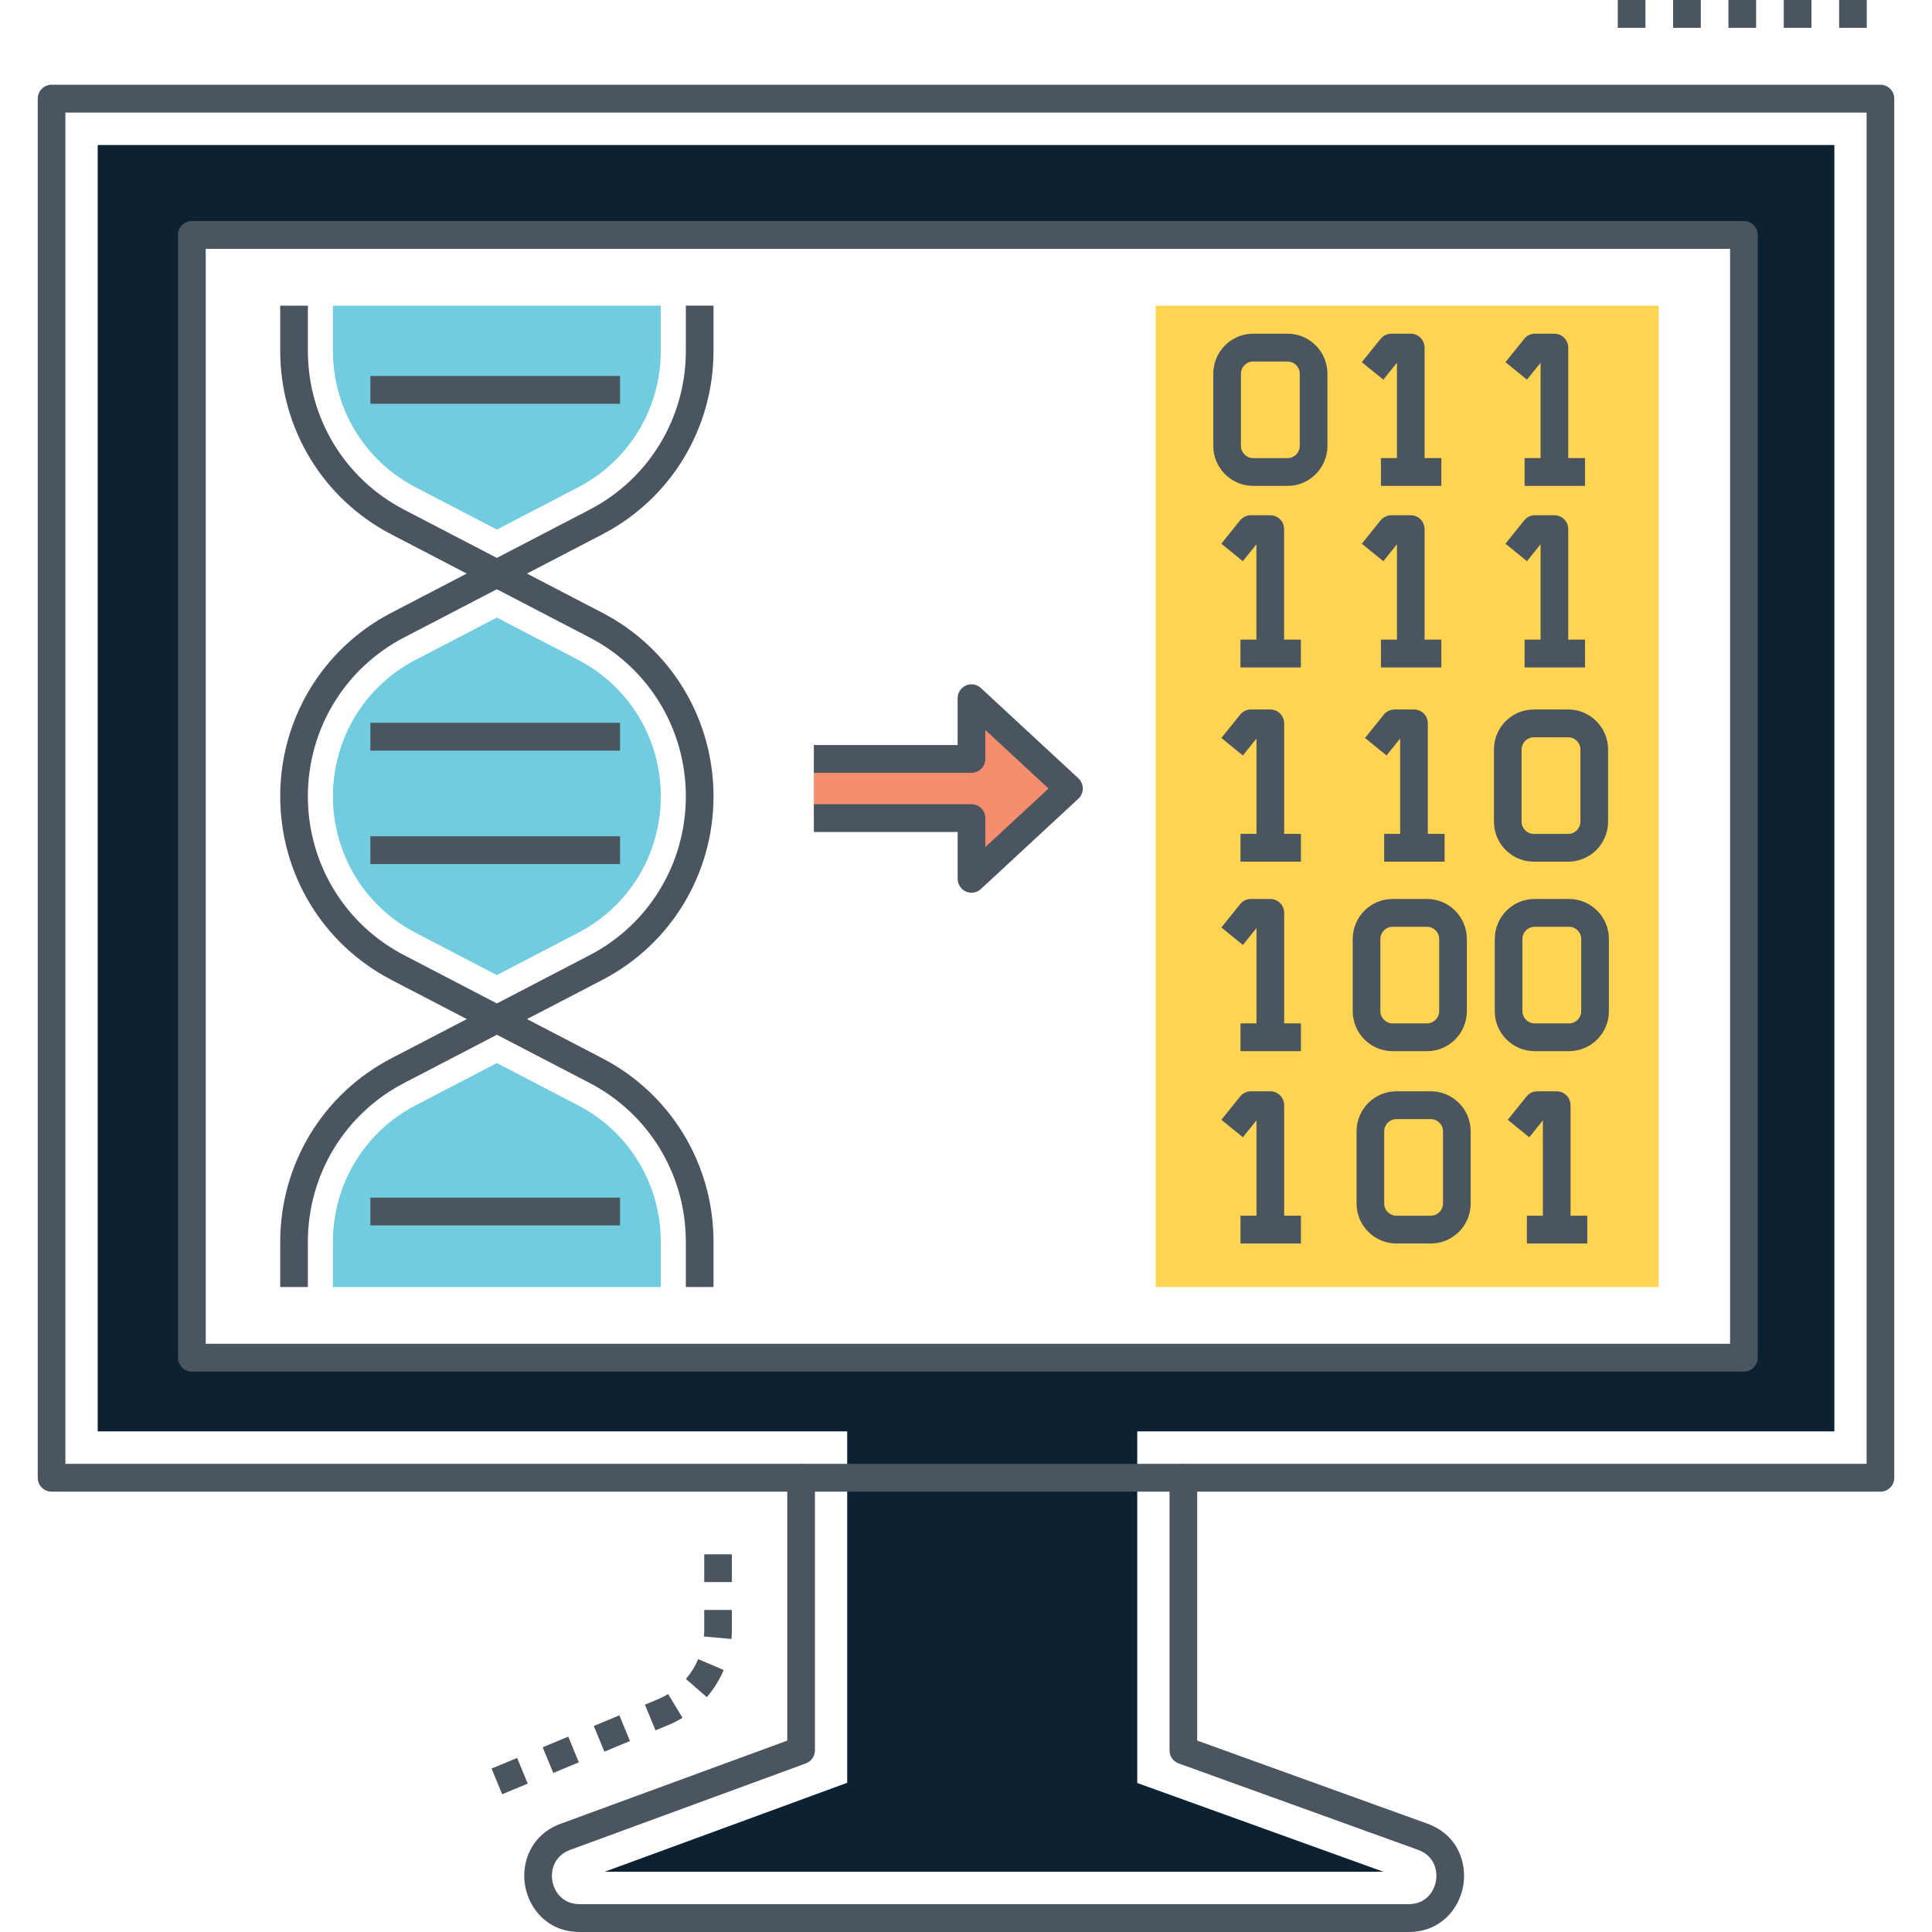 <?xml version="1.0" encoding="utf-8"?>
<!-- Generator: Adobe Illustrator 21.0.0, SVG Export Plug-In . SVG Version: 6.00 Build 0)  -->
<svg version="1.1" id="Layer_1" xmlns="http://www.w3.org/2000/svg" xmlns:xlink="http://www.w3.org/1999/xlink" x="0px" y="0px"
	 viewBox="0 0 128 128" style="enable-background:new 0 0 128 128;" xml:space="preserve">
<g>
	<g>
		<g>
			<rect x="76.568" y="20.249" style="fill:#FFD452;" width="33.323" height="65.018"/>
		</g>
	</g>
	<g>
		<g>
			<g>
				<path style="fill:#4A555F;" d="M124.583,5.614H3.417C2.91,5.614,2.5,6.027,2.5,6.535v91.37c0,0.509,0.41,0.921,0.917,0.921
					h48.742v16.494l-15.005,5.505h0c-2.003,0.735-2.63,2.599-2.362,4.119S36.283,128,38.415,128h54.901
					c2.138,0,3.361-1.539,3.626-3.064c0.264-1.525-0.37-3.39-2.382-4.116l-15.243-5.502V98.826h45.266
					c0.506,0,0.917-0.412,0.917-0.921V6.535C125.5,6.027,125.09,5.614,124.583,5.614z M123.667,96.984H78.401
					c-0.506,0-0.917,0.412-0.917,0.921v18.06c0,0.389,0.243,0.736,0.607,0.867l15.85,5.721c1.079,0.389,1.318,1.356,1.195,2.066
					c-0.123,0.71-0.673,1.538-1.82,1.538H38.415c-1.143,0-1.694-0.826-1.819-1.533c-0.124-0.707,0.112-1.674,1.186-2.068h0
					l15.607-5.726c0.362-0.133,0.602-0.479,0.602-0.865v-18.06c0-0.509-0.41-0.921-0.917-0.921H4.333V7.457h119.334V96.984z"/>
			</g>
		</g>
	</g>
	<g>
		<g>
			<g>
				<path style="fill:#0c2233;" d="M121.531,94.833V9.609H6.473v85.224h49.656v23.282l-16.063,5.89h51.575l-16.295-5.877V94.833
					H121.531z M12.711,89.92V15.535h102.826V89.92H12.711z"/>
			</g>
		</g>
	</g>
	<g>
		<g>
			<g>
				<path style="fill:#4A555F;" d="M115.538,14.645H12.713c-0.506,0-0.917,0.412-0.917,0.921v74.385c0,0.509,0.41,0.921,0.917,0.921
					h102.825c0.506,0,0.917-0.412,0.917-0.921V15.566C116.455,15.057,116.044,14.645,115.538,14.645z M114.622,89.03H13.63V16.487
					h100.992V89.03z"/>
			</g>
		</g>
	</g>
	<g>
		<g>
			<rect x="53.075" y="96.984" style="fill:#4A555F;" width="25.326" height="1.842"/>
		</g>
	</g>
	<g>
		<g>
			<path style="fill:#4A555F;" d="M39.912,40.601l-13.144-6.836c-3.929-2.044-6.37-6.075-6.37-10.522v-2.993h-1.833v2.993
				c0,5.138,2.82,9.797,7.36,12.158l13.144,6.837c3.929,2.044,6.37,6.075,6.37,10.522c0,4.446-2.441,8.478-6.37,10.522
				l-13.144,6.837c-4.54,2.361-7.36,7.02-7.36,12.158v2.993h1.833v-2.993c0-4.447,2.441-8.478,6.37-10.522l13.144-6.836
				c4.54-2.361,7.36-7.02,7.36-12.158C47.272,47.62,44.451,42.962,39.912,40.601z"/>
		</g>
	</g>
	<g>
		<g>
			<path style="fill:#4A555F;" d="M26.767,42.237L39.912,35.4c4.54-2.361,7.36-7.02,7.36-12.158v-2.993h-1.833v2.993
				c0,4.447-2.441,8.478-6.37,10.522l-13.144,6.836c-4.54,2.361-7.36,7.02-7.36,12.158c0,5.138,2.82,9.797,7.36,12.158l13.144,6.836
				c3.929,2.044,6.37,6.075,6.37,10.522v2.993h1.833v-2.993c0-5.138-2.82-9.797-7.36-12.158L26.767,63.28
				c-3.929-2.044-6.37-6.075-6.37-10.522C20.398,48.312,22.839,44.28,26.767,42.237z"/>
		</g>
	</g>
	<g>
		<g>
			<g>
				<path style="fill:#71CCE0;" d="M38.307,73.234l-5.389-2.803l-5.388,2.803c-3.376,1.756-5.473,5.22-5.473,9.041v2.993H43.78
					v-2.993C43.78,78.454,41.683,74.99,38.307,73.234z"/>
			</g>
		</g>
		<g>
			<g>
				<path style="fill:#71CCE0;" d="M22.057,20.249v2.993c0,3.821,2.097,7.285,5.473,9.041l5.388,2.803l5.388-2.802
					c3.376-1.756,5.473-5.22,5.473-9.041v-2.993H22.057z"/>
			</g>
		</g>
		<g>
			<g>
				<path style="fill:#71CCE0;" d="M38.307,43.718l-5.388-2.803l-5.388,2.802c-3.376,1.756-5.473,5.22-5.473,9.041
					c0,3.821,2.097,7.285,5.473,9.041l5.388,2.802l5.389-2.803c3.376-1.756,5.473-5.22,5.473-9.041
					C43.78,48.938,41.683,45.473,38.307,43.718z"/>
			</g>
		</g>
	</g>
	<g>
		<g>
			<rect x="24.538" y="47.888" style="fill:#4A555F;" width="16.542" height="1.842"/>
		</g>
	</g>
	<g>
		<g>
			<rect x="24.538" y="24.909" style="fill:#4A555F;" width="16.542" height="1.842"/>
		</g>
	</g>
	<g>
		<g>
			<rect x="24.538" y="55.404" style="fill:#4A555F;" width="16.542" height="1.842"/>
		</g>
	</g>
	<g>
		<g>
			<rect x="24.538" y="79.344" style="fill:#4A555F;" width="16.542" height="1.842"/>
		</g>
	</g>
	<g>
		<g>
			<polygon style="fill:#F58E6F;" points="70.821,52.24 64.363,46.257 64.363,50.281 53.921,50.281 53.921,54.199 64.363,54.199 
				64.363,58.224 			"/>
		</g>
	</g>
	<g>
		<g>
			<path style="fill:#4A555F;" d="M71.442,51.563l-6.458-5.983c-0.267-0.247-0.655-0.313-0.989-0.166
				c-0.333,0.147-0.549,0.478-0.549,0.844v3.103h-9.526v1.842h10.442c0.506,0,0.917-0.412,0.917-0.921v-1.922l4.189,3.881
				l-4.189,3.881V54.2c0-0.509-0.41-0.921-0.917-0.921H53.921v1.842h9.526v3.103c0,0.366,0.215,0.697,0.549,0.844
				c0.118,0.052,0.243,0.077,0.368,0.077c0.226,0,0.449-0.084,0.621-0.244l6.458-5.983c0.188-0.175,0.295-0.42,0.295-0.677
				C71.738,51.983,71.631,51.737,71.442,51.563z"/>
		</g>
	</g>
	<g>
		<g>
			<path style="fill:#4A555F;" d="M93.466,22.109h-1.287c-0.277,0-0.538,0.126-0.712,0.342l-1.244,1.544l1.425,1.159l0.902-1.12
				v7.237h1.833v-8.24C94.382,22.521,93.972,22.109,93.466,22.109z"/>
		</g>
	</g>
	<g>
		<g>
			<rect x="91.49" y="30.349" style="fill:#4A555F;" width="4.003" height="1.842"/>
		</g>
	</g>
	<g>
		<g>
			<path style="fill:#4A555F;" d="M102.984,22.109h-1.288c-0.277,0-0.539,0.126-0.712,0.342l-1.244,1.544l1.425,1.159l0.902-1.121
				v7.237h1.833v-8.24C103.901,22.521,103.49,22.109,102.984,22.109z"/>
		</g>
	</g>
	<g>
		<g>
			<rect x="101.008" y="30.349" style="fill:#4A555F;" width="4.004" height="1.842"/>
		</g>
	</g>
	<g>
		<g>
			<g>
				<path style="fill:#4A555F;" d="M85.309,22.109h-2.288c-1.454,0-2.637,1.189-2.637,2.65v4.782c0,1.461,1.183,2.65,2.637,2.65
					h2.288c1.454,0,2.637-1.189,2.637-2.65v-4.782C87.945,23.298,86.762,22.109,85.309,22.109z M86.112,29.542
					c0,0.445-0.361,0.808-0.804,0.808h-2.288c-0.443,0-0.804-0.363-0.804-0.808v-4.782c0-0.445,0.361-0.808,0.804-0.808h2.288
					c0.443,0,0.804,0.362,0.804,0.808V29.542z"/>
			</g>
		</g>
	</g>
	<g>
		<g>
			<g>
				<path style="fill:#4A555F;" d="M94.546,59.56h-2.288c-1.454,0-2.637,1.189-2.637,2.65v4.782c0,1.461,1.183,2.65,2.637,2.65
					h2.288c1.454,0,2.637-1.189,2.637-2.65v-4.782C97.183,60.749,96,59.56,94.546,59.56z M95.35,66.993
					c0,0.445-0.361,0.808-0.804,0.808h-2.288c-0.443,0-0.804-0.363-0.804-0.808v-4.782c0-0.445,0.361-0.808,0.804-0.808h2.288
					c0.443,0,0.804,0.362,0.804,0.808V66.993z"/>
			</g>
		</g>
	</g>
	<g>
		<g>
			<g>
				<path style="fill:#4A555F;" d="M103.957,59.56h-2.288c-1.454,0-2.637,1.189-2.637,2.65v4.782c0,1.461,1.183,2.65,2.637,2.65
					h2.288c1.454,0,2.637-1.189,2.637-2.65v-4.782C106.594,60.749,105.411,59.56,103.957,59.56z M104.76,66.993
					c0,0.445-0.361,0.808-0.804,0.808h-2.288c-0.443,0-0.804-0.363-0.804-0.808v-4.782c0-0.445,0.361-0.808,0.804-0.808h2.288
					c0.443,0,0.804,0.362,0.804,0.808V66.993z"/>
			</g>
		</g>
	</g>
	<g>
		<g>
			<path style="fill:#4A555F;" d="M93.466,34.137h-1.287c-0.277,0-0.538,0.126-0.712,0.341l-1.244,1.544l1.425,1.159l0.902-1.12
				v7.237h1.833v-8.24C94.382,34.549,93.972,34.137,93.466,34.137z"/>
		</g>
	</g>
	<g>
		<g>
			<rect x="91.49" y="42.377" style="fill:#4A555F;" width="4.003" height="1.842"/>
		</g>
	</g>
	<g>
		<g>
			<path style="fill:#4A555F;" d="M84.159,34.137h-1.288c-0.277,0-0.539,0.126-0.713,0.341l-1.243,1.544l1.425,1.159l0.902-1.121
				v7.237h1.833v-8.24C85.076,34.549,84.665,34.137,84.159,34.137z"/>
		</g>
	</g>
	<g>
		<g>
			<rect x="82.183" y="42.377" style="fill:#4A555F;" width="4.004" height="1.842"/>
		</g>
	</g>
	<g>
		<g>
			<path style="fill:#4A555F;" d="M102.984,34.137h-1.288c-0.277,0-0.539,0.126-0.712,0.341l-1.244,1.544l1.425,1.159l0.902-1.121
				v7.237h1.833v-8.24C103.901,34.549,103.49,34.137,102.984,34.137z"/>
		</g>
	</g>
	<g>
		<g>
			<rect x="101.008" y="42.377" style="fill:#4A555F;" width="4.004" height="1.842"/>
		</g>
	</g>
	<g>
		<g>
			<path style="fill:#4A555F;" d="M84.162,47.006h-1.288c-0.277,0-0.539,0.126-0.712,0.342l-1.243,1.545l1.425,1.159l0.902-1.121
				v7.237h1.833v-8.24C85.079,47.419,84.669,47.006,84.162,47.006z"/>
		</g>
	</g>
	<g>
		<g>
			<rect x="82.186" y="55.247" style="fill:#4A555F;" width="4.003" height="1.842"/>
		</g>
	</g>
	<g>
		<g>
			<path style="fill:#4A555F;" d="M84.162,59.56h-1.288c-0.277,0-0.539,0.126-0.712,0.342l-1.243,1.545l1.425,1.159l0.902-1.121
				v7.237h1.833v-8.241C85.079,59.973,84.669,59.56,84.162,59.56z"/>
		</g>
	</g>
	<g>
		<g>
			<rect x="82.186" y="67.801" style="fill:#4A555F;" width="4.003" height="1.842"/>
		</g>
	</g>
	<g>
		<g>
			<path style="fill:#4A555F;" d="M84.162,72.302h-1.288c-0.277,0-0.539,0.126-0.712,0.342l-1.243,1.545l1.425,1.159l0.902-1.121
				v7.237h1.833v-8.241C85.079,72.714,84.669,72.302,84.162,72.302z"/>
		</g>
	</g>
	<g>
		<g>
			<rect x="82.186" y="80.543" style="fill:#4A555F;" width="4.003" height="1.842"/>
		</g>
	</g>
	<g>
		<g>
			<path style="fill:#4A555F;" d="M93.68,47.006h-1.287c-0.277,0-0.539,0.126-0.713,0.341l-1.244,1.545l1.425,1.159l0.902-1.121
				v7.237h1.833v-8.24C94.597,47.419,94.187,47.006,93.68,47.006z"/>
		</g>
	</g>
	<g>
		<g>
			<rect x="91.705" y="55.247" style="fill:#4A555F;" width="4.003" height="1.842"/>
		</g>
	</g>
	<g>
		<g>
			<path style="fill:#4A555F;" d="M103.136,72.302h-1.288c-0.276,0-0.538,0.126-0.712,0.342l-1.243,1.545l1.425,1.159l0.902-1.121
				v7.237h1.833v-8.241C104.052,72.714,103.642,72.302,103.136,72.302z"/>
		</g>
	</g>
	<g>
		<g>
			<rect x="101.16" y="80.543" style="fill:#4A555F;" width="4.003" height="1.842"/>
		</g>
	</g>
	<g>
		<g>
			<g>
				<path style="fill:#4A555F;" d="M94.8,72.302h-2.288c-1.454,0-2.637,1.189-2.637,2.65v4.782c0,1.461,1.183,2.65,2.637,2.65H94.8
					c1.454,0,2.637-1.189,2.637-2.65v-4.782C97.436,73.491,96.253,72.302,94.8,72.302z M95.603,79.735
					c0,0.445-0.361,0.808-0.804,0.808h-2.288c-0.443,0-0.804-0.363-0.804-0.808v-4.782c0-0.445,0.361-0.808,0.804-0.808H94.8
					c0.443,0,0.804,0.363,0.804,0.808V79.735z"/>
			</g>
		</g>
	</g>
	<g>
		<g>
			<g>
				<path style="fill:#4A555F;" d="M103.903,47.006h-2.288c-1.454,0-2.637,1.189-2.637,2.65v4.782c0,1.461,1.183,2.65,2.637,2.65
					h2.288c1.454,0,2.637-1.189,2.637-2.65v-4.782C106.539,48.195,105.357,47.006,103.903,47.006z M104.706,54.439
					c0,0.445-0.361,0.808-0.804,0.808h-2.288c-0.443,0-0.804-0.363-0.804-0.808v-4.782c0-0.445,0.361-0.808,0.804-0.808h2.288
					c0.443,0,0.804,0.363,0.804,0.808V54.439z"/>
			</g>
		</g>
	</g>
	<g>
		<g>
			<g>
				<path style="fill:#4A555F;" d="M39.341,114.35l0.702,1.702l1.693-0.705l-0.702-1.702L39.341,114.35z M35.954,115.761
					l0.702,1.702l1.693-0.705l-0.702-1.702L35.954,115.761z M32.568,117.172l0.702,1.702l1.693-0.705l-0.702-1.702L32.568,117.172z
					 M45.443,111.236l1.386,1.206c0.464-0.539,0.839-1.144,1.117-1.799l-1.687-0.721C46.057,110.4,45.782,110.842,45.443,111.236z
					 M46.657,102.976v1.842h1.833v-1.842H46.657z M43.587,112.582l-0.859,0.358l0.702,1.702l0.859-0.358
					c0.322-0.134,0.635-0.294,0.929-0.474l-0.953-1.574C44.051,112.367,43.822,112.484,43.587,112.582z M46.657,107.963
					c0,0.154-0.007,0.306-0.021,0.457l1.825,0.167c0.019-0.206,0.028-0.414,0.028-0.623v-1.302h-1.833V107.963z"/>
			</g>
		</g>
	</g>
	<g>
		<g>
			<g>
				<path style="fill:#4A555F;" d="M110.848,1.842h1.833V0h-1.833V1.842z M114.514,1.842h1.833V0h-1.833V1.842z M107.182,1.842
					h1.833V0h-1.833V1.842z M121.846,0v1.842h1.833V0H121.846z M118.18,1.842h1.833V0h-1.833V1.842z"/>
			</g>
		</g>
	</g>
</g>
</svg>
